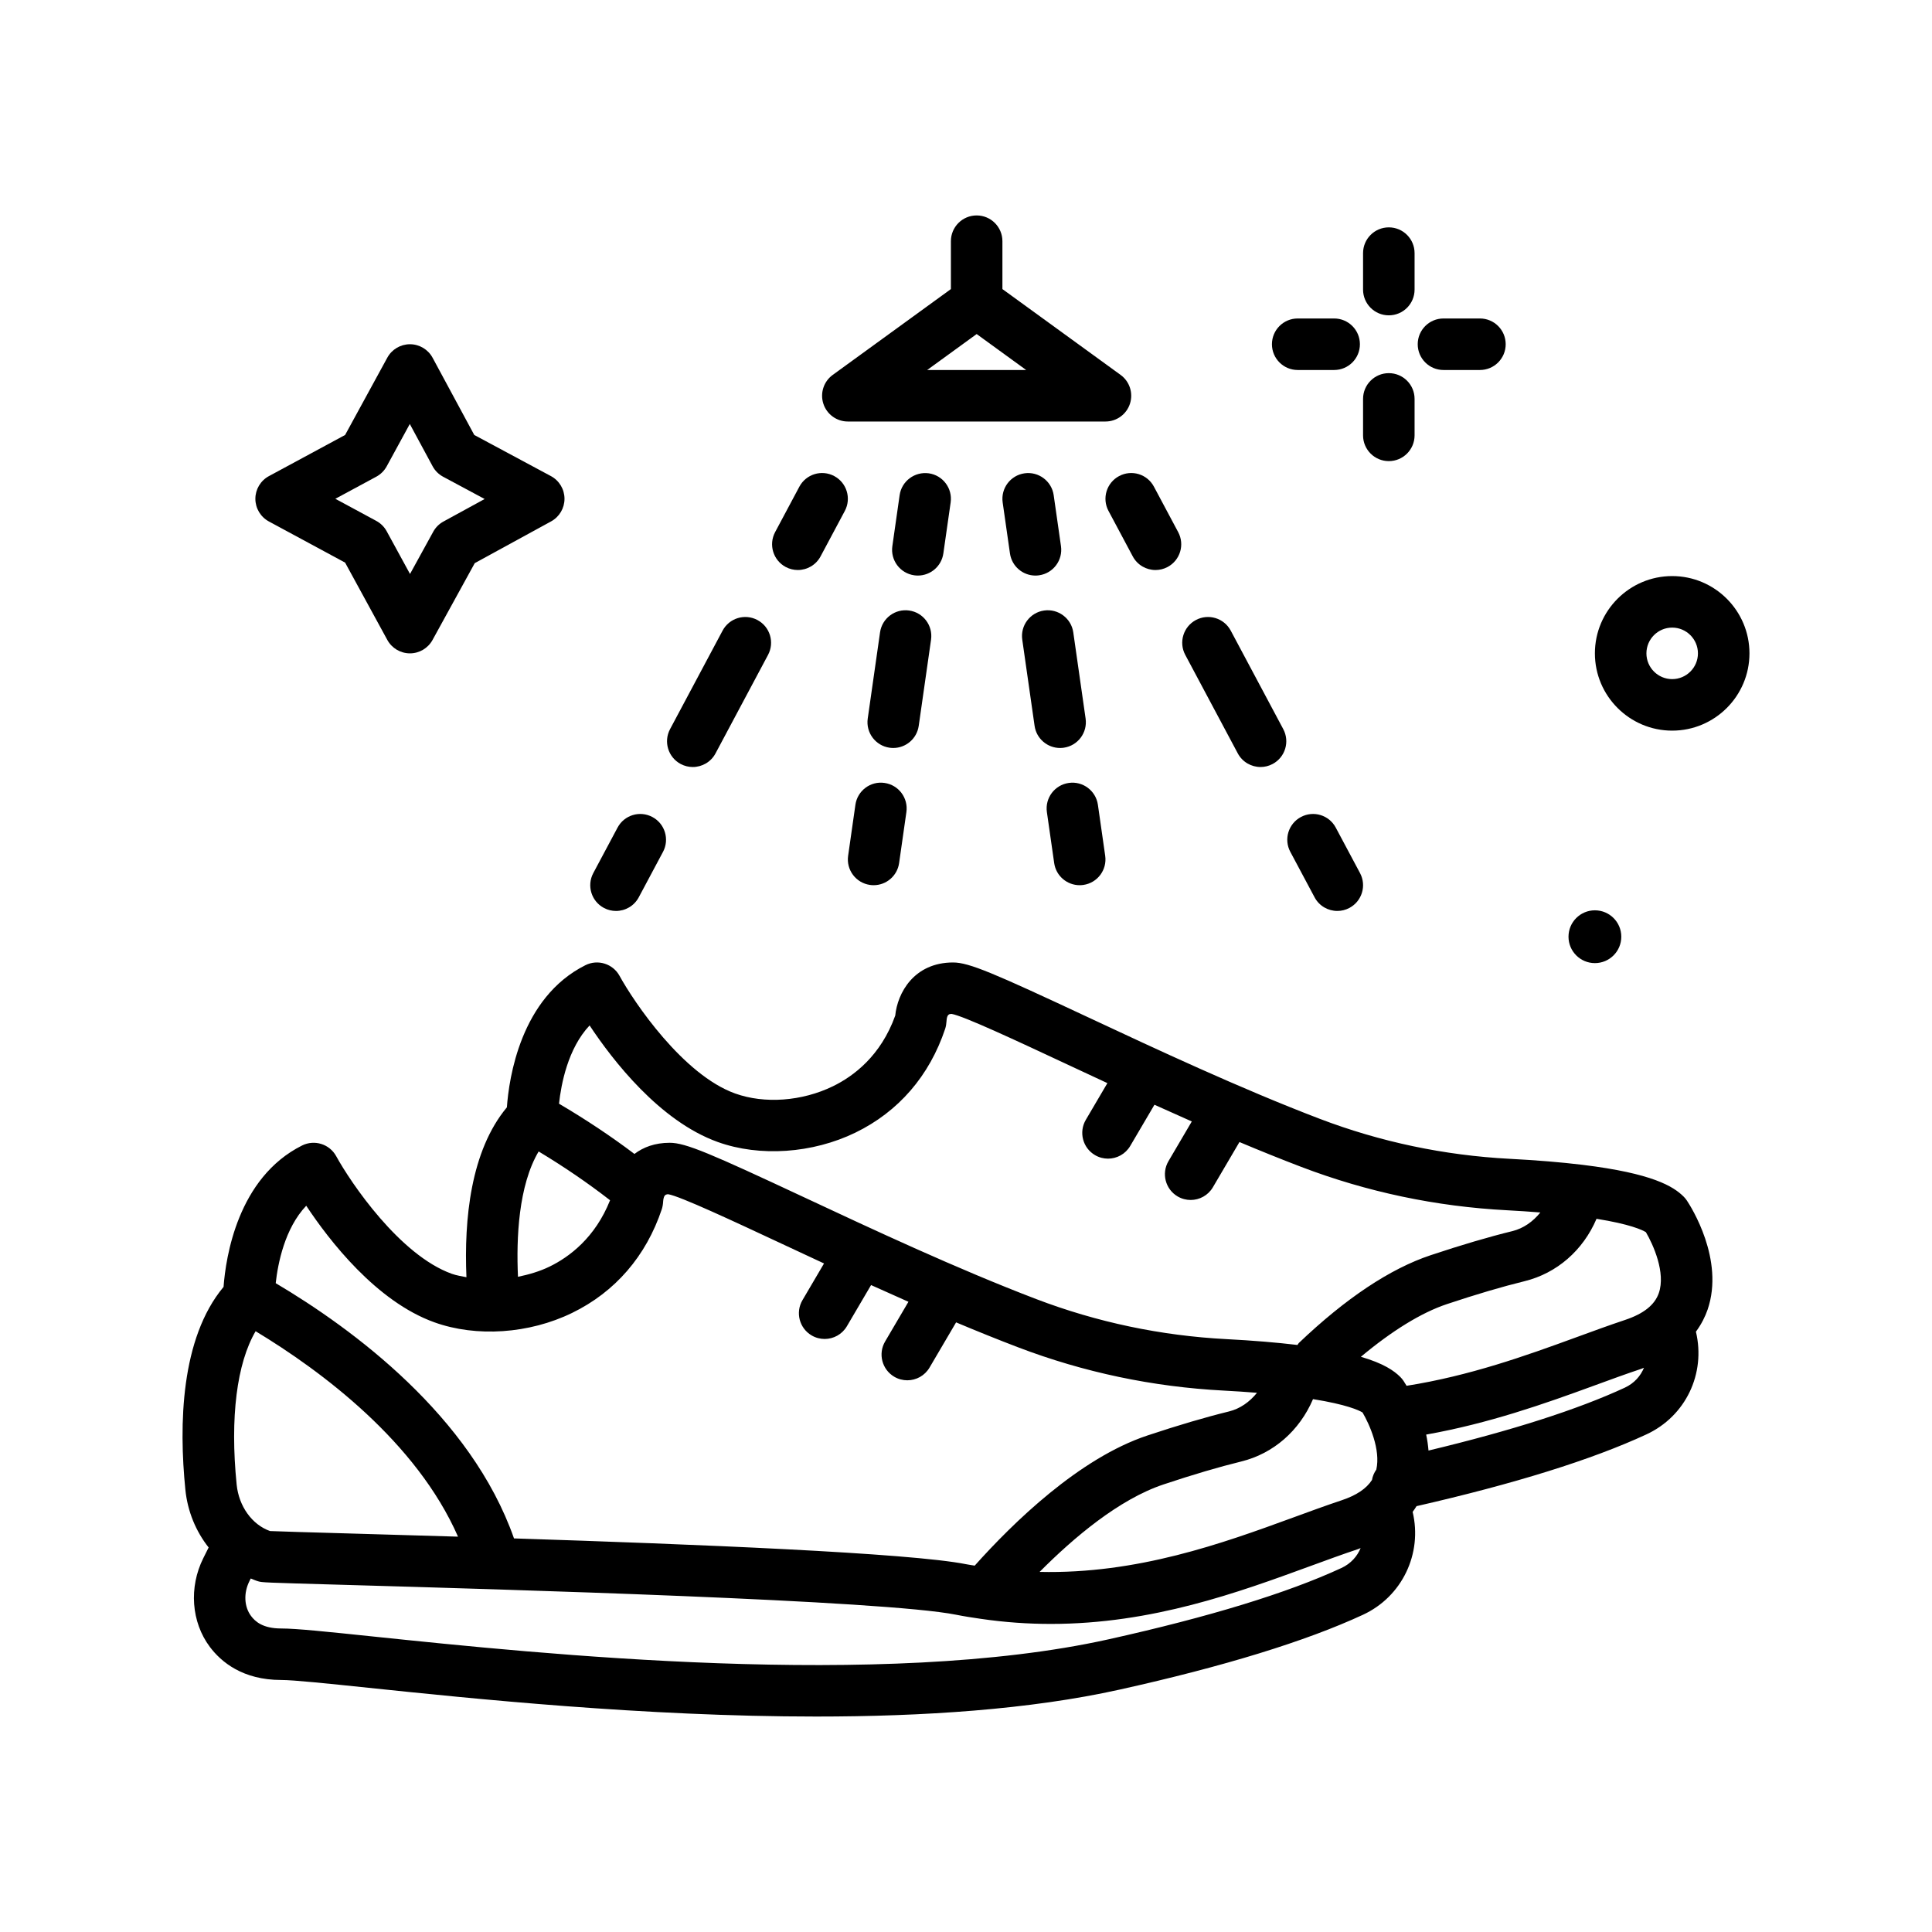 <svg id="shoes" enable-background="new 0 0 300 300" height="512" viewBox="0 0 300 300" width="512" xmlns="http://www.w3.org/2000/svg"><g><path d="m146.483 85.94 1.133-7.92c.313-2.188-1.207-4.213-3.394-4.525-2.188-.295-4.215 1.209-4.527 3.392l-1.131 7.92c-.315 2.188 1.205 4.213 3.392 4.525.191.028.383.041.57.041 1.961 0 3.672-1.439 3.957-3.433z"/><path d="m142.659 112.713 1.914-13.386c.312-2.188-1.207-4.213-3.394-4.526-2.192-.314-4.215 1.207-4.526 3.393l-1.912 13.386c-.312 2.188 1.207 4.213 3.392 4.526.194.027.383.041.572.041 1.958-.001 3.669-1.44 3.954-3.434z"/><path d="m132.827 124.969-1.131 7.92c-.313 2.186 1.207 4.213 3.394 4.523.191.028.381.041.57.041 1.957 0 3.67-1.44 3.953-3.436l1.131-7.92c.312-2.186-1.207-4.213-3.395-4.523-2.173-.324-4.214 1.205-4.522 3.395z"/><path d="m161.354 89.332c2.188-.312 3.707-2.338 3.394-4.525l-1.133-7.92c-.312-2.184-2.352-3.705-4.527-3.392-2.188.312-3.707 2.338-3.394 4.525l1.133 7.92c.285 1.994 1.996 3.434 3.957 3.434.187-.001.379-.014.57-.042z"/><path d="m164.608 116.146c.188 0 .379-.014.57-.041 2.187-.312 3.707-2.338 3.394-4.526l-1.914-13.386c-.312-2.186-2.352-3.705-4.528-3.393-2.187.312-3.707 2.338-3.394 4.526l1.914 13.386c.286 1.995 1.997 3.434 3.958 3.434z"/><path d="m167.651 137.453c.188 0 .379-.014.57-.041 2.188-.312 3.707-2.338 3.394-4.525l-1.133-7.92c-.312-2.186-2.348-3.713-4.527-3.392-2.188.312-3.707 2.338-3.394 4.525l1.133 7.92c.285 1.994 1.996 3.433 3.957 3.433z"/><path d="m173.772 73.924c-1.949 1.039-2.688 3.463-1.644 5.412l3.766 7.059c.719 1.35 2.102 2.117 3.531 2.117.633 0 1.277-.15 1.879-.47 1.949-1.039 2.688-3.463 1.644-5.412l-3.766-7.058c-1.035-1.949-3.445-2.693-5.41-1.648z"/><path d="m192.202 116.984c.723 1.35 2.106 2.117 3.535 2.117.633 0 1.277-.15 1.879-.471 1.949-1.039 2.688-3.463 1.648-5.412l-8.156-15.295c-1.043-1.949-3.457-2.688-5.414-1.646-1.949 1.039-2.688 3.463-1.648 5.412z"/><path d="m202.006 126.865c-1.949 1.039-2.688 3.463-1.644 5.412l3.766 7.058c.719 1.35 2.102 2.117 3.531 2.117.633 0 1.277-.15 1.879-.471 1.949-1.039 2.688-3.463 1.644-5.412l-3.766-7.059c-1.038-1.948-3.449-2.688-5.41-1.645z"/><path d="m122.006 88.041c.6.32 1.244.47 1.879.47 1.43 0 2.812-.767 3.533-2.117l3.766-7.059c1.039-1.949.303-4.373-1.646-5.412-1.955-1.043-4.373-.303-5.412 1.646l-3.766 7.058c-1.039 1.951-.303 4.375 1.646 5.414z"/><path d="m105.694 118.631c.6.32 1.244.471 1.879.471 1.43 0 2.814-.768 3.533-2.117l8.156-15.295c1.039-1.949.302-4.373-1.647-5.412-1.957-1.043-4.375-.303-5.412 1.646l-8.156 15.295c-1.039 1.949-.302 4.373 1.647 5.412z"/><path d="m93.772 140.982c.6.32 1.244.471 1.879.471 1.43 0 2.812-.768 3.533-2.117l3.766-7.058c1.039-1.949.303-4.373-1.646-5.412-1.957-1.045-4.373-.304-5.412 1.646l-3.766 7.059c-1.04 1.949-.303 4.373 1.646 5.411z"/><path d="m131.655 65.453h40c1.734 0 3.27-1.115 3.805-2.764.535-1.648-.051-3.455-1.453-4.473l-18.352-13.328v-7.436c0-2.209-1.789-4-4-4s-4 1.791-4 4v7.436l-18.35 13.328c-1.402 1.018-1.99 2.824-1.455 4.473s2.072 2.764 3.805 2.764zm20-13.582 7.684 5.582h-15.367z"/><path d="m41.754 80.973 11.834 6.39 6.555 12.006c.701 1.283 2.045 2.082 3.506 2.084h.006c1.459 0 2.803-.795 3.506-2.074l6.56-11.937 11.852-6.479c1.289-.705 2.088-2.056 2.082-3.525s-.814-2.814-2.109-3.51l-11.902-6.385-6.469-11.988c-.695-1.291-2.043-2.098-3.51-2.102-.004 0-.006 0-.01 0-1.463 0-2.81.799-3.512 2.084l-6.555 12.006-11.834 6.39c-1.293.697-2.1 2.049-2.1 3.52s.808 2.823 2.1 3.52zm16.678-6.953c.68-.367 1.24-.924 1.612-1.604l3.59-6.578 3.541 6.56c.371.692.938 1.256 1.629 1.627l6.451 3.461-6.394 3.496c-.67.365-1.221.914-1.588 1.584l-3.606 6.561-3.623-6.637c-.371-.68-.932-1.236-1.612-1.604l-6.359-3.434z"/><path d="m261.444 185.818c-1.606-1.604-4.84-3.615-15.684-4.941-3.32-.404-7.129-.719-11.32-.936-10.168-.531-20.102-2.623-29.524-6.217-12.266-4.68-25.465-10.852-36.066-15.811-14.43-6.748-18.363-8.461-20.848-8.461-6.102 0-8.652 4.768-8.988 8.244-2.244 6.264-6.484 9.426-9.684 10.981-4.791 2.33-10.6 2.762-15.174 1.121-8.096-2.904-15.705-14.17-17.953-18.268-1.033-1.883-3.373-2.617-5.297-1.656-10.078 5.039-11.877 17.572-12.197 22.072-5.641 6.766-6.662 17.426-6.281 26.38-.768-.156-1.556-.272-2.272-.529-8.096-2.904-15.705-14.17-17.953-18.268-1.033-1.881-3.373-2.615-5.297-1.656-10.012 5.006-11.854 17.385-12.192 21.955-6.674 8-6.943 21.406-5.93 31.488.338 3.373 1.639 6.487 3.613 8.977l-.826 1.652c-2.266 4.531-1.867 9.942 1.014 13.785 1.758 2.344 5.108 5.139 11.082 5.139 1.906 0 7.047.535 13.555 1.213 16.057 1.674 42.812 4.463 69.494 4.463 16.602 0 33.176-1.08 47.125-4.18 16.211-3.602 28.93-7.514 37.808-11.627 6.071-2.813 9.25-9.484 7.706-15.97.218-.298.423-.596.604-.892 15.186-3.466 27.208-7.209 35.686-11.138 6.127-2.838 9.245-9.453 7.697-15.952.872-1.186 1.449-2.368 1.811-3.419 2.668-7.779-2.602-16.025-3.211-16.94-.143-.216-.311-.421-.498-.609zm-3.864 14.971c-.64 1.844-2.359 3.211-5.258 4.176-2.41.803-4.949 1.732-7.613 2.707-7.773 2.846-16.556 5.982-26.297 7.512-.217-.364-.388-.632-.469-.754-.145-.218-.313-.424-.5-.611-.978-.977-2.587-2.104-6.126-3.137 4.818-4.029 9.382-6.854 13.368-8.184 4.547-1.518 8.606-2.713 12.055-3.558 5.008-1.23 9.082-4.789 11.168-9.686 5.203.832 7.09 1.724 7.664 2.074 1.141 1.938 3.106 6.305 2.008 9.461zm-53.696 16.467c5.192.83 7.113 1.722 7.689 2.072 1.072 1.821 2.84 5.778 2.14 8.869-.336.483-.574 1.023-.672 1.613-.859 1.331-2.391 2.38-4.718 3.154-2.406.803-4.942 1.73-7.602 2.705-10.912 3.993-24.138 8.766-39.292 8.414 5.333-5.361 12.358-11.288 19.256-13.586 4.547-1.518 8.606-2.713 12.055-3.558 5.005-1.228 9.055-4.794 11.144-9.683zm-112.331-58.026c3.572 5.395 10.875 14.862 19.904 18.1 6.525 2.344 14.709 1.78 21.369-1.457 6.687-3.248 11.508-8.826 13.941-16.127.117-.348.188-.816.207-1.184.051-1.109.461-1.109.785-1.123 1.812.291 10.254 4.238 17.699 7.721 2.068.967 4.257 1.988 6.496 3.027l-3.351 5.7c-1.117 1.904-.484 4.356 1.422 5.475.637.375 1.336.552 2.023.552 1.371 0 2.707-.705 3.453-1.972l3.761-6.397c1.907.866 3.845 1.731 5.8 2.594l-3.624 6.168c-1.117 1.904-.48 4.355 1.422 5.474.636.373 1.336.551 2.023.551 1.371 0 2.707-.705 3.453-1.974l4.125-7.022c3.215 1.351 6.434 2.653 9.602 3.861 10.203 3.895 20.953 6.16 31.961 6.732 1.811.094 3.516.212 5.16.342-1.142 1.416-2.618 2.472-4.352 2.898-3.656.894-7.926 2.154-12.68 3.738-6.305 2.103-13.192 6.689-20.469 13.631-.095.09-.132.212-.215.308-3.256-.388-6.953-.695-11.031-.906-10.168-.531-20.102-2.623-29.524-6.217-12.262-4.68-25.457-10.85-36.058-15.809-14.436-6.75-18.369-8.463-20.856-8.463-2.317 0-4.117.691-5.483 1.734-3.632-2.748-7.558-5.354-11.713-7.805.333-3.036 1.373-8.575 4.75-12.15zm-11.122 39.03c-.274-5.996.072-14.167 3.209-19.461 3.961 2.382 7.668 4.917 11.09 7.575-2.301 5.797-6.32 8.809-9.399 10.304-1.55.754-3.214 1.232-4.9 1.582zm-32.88-11.033c3.572 5.394 10.877 14.865 19.906 18.103 6.525 2.344 14.713 1.783 21.369-1.457 6.687-3.248 11.508-8.826 13.943-16.127.115-.348.186-.816.203-1.184.01-.221.044-.37.079-.511.021-.064.038-.126.056-.191.159-.388.424-.411.652-.42 1.814.291 10.258 4.24 17.709 7.724 2.065.966 4.251 1.986 6.486 3.024l-3.349 5.701c-1.119 1.904-.482 4.356 1.424 5.474.634.373 1.334.551 2.021.551 1.371 0 2.707-.705 3.453-1.974l3.757-6.396c1.908.866 3.846 1.732 5.802 2.595l-3.624 6.168c-1.119 1.904-.482 4.355 1.424 5.474.635.373 1.334.551 2.022.551 1.371 0 2.707-.705 3.453-1.974l4.125-7.021c3.215 1.351 6.434 2.653 9.602 3.861 10.203 3.895 20.953 6.16 31.961 6.732 1.811.094 3.516.212 5.16.342-1.142 1.416-2.618 2.472-4.352 2.898-3.656.896-7.926 2.154-12.68 3.738-10.585 3.529-20.836 13.532-26.801 20.202-.439-.074-.872-.128-1.316-.218-8.79-1.758-42.278-3.107-70.222-4.009-6.671-19.003-25.02-32.534-37.002-39.633.34-3.046 1.39-8.492 4.739-12.023zm-10.805 43.293c-1.05-10.445.036-18.843 2.946-23.809 10.295 6.222 24.972 17.184 31.428 31.901-6.495-.198-12.467-.369-17.453-.512-5.506-.156-10.336-.295-11.736-.359-2.78-.981-4.845-3.831-5.185-7.221zm171.542 12.962c-8.359 3.871-20.531 7.598-36.18 11.076-35.104 7.797-88.43 2.238-114.057-.43-7.262-.758-12.06-1.258-14.383-1.258-2.894 0-4.058-1.108-4.682-1.938-1.08-1.439-1.182-3.562-.258-5.408l.208-.417c.378.146.744.319 1.136.432.668.193.668.193 13.367.556 25.078.717 83.806 2.397 95.023 4.639 1.293.26 2.567.451 3.836.637 3.742.549 7.367.791 10.875.791 15.762 0 29.144-4.9 40.297-8.982 2.582-.945 5.043-1.848 7.383-2.627.153-.051.276-.114.425-.168-.526 1.268-1.498 2.406-2.99 3.097zm44-28c-7.314 3.387-17.545 6.663-30.47 9.759-.074-.849-.19-1.683-.364-2.479 9.734-1.73 18.358-4.777 26.01-7.579 2.586-.947 5.047-1.85 7.391-2.629.151-.05.273-.113.42-.165-.527 1.261-1.485 2.397-2.987 3.093z"/><path d="m247.655 149.552c2.264 0 4.099-1.835 4.099-4.099s-1.835-4.099-4.099-4.099-4.099 1.835-4.099 4.099 1.835 4.099 4.099 4.099z"/><path d="m259.655 89.453c-6.617 0-12 5.383-12 12s5.383 12 12 12 12-5.383 12-12-5.383-12-12-12zm0 16c-2.207 0-4-1.795-4-4s1.793-4 4-4 4 1.795 4 4-1.793 4-4 4z"/><path d="m215.655 48.965c2.211 0 4-1.791 4-4v-5.66c0-2.209-1.789-4-4-4s-4 1.791-4 4v5.66c0 2.209 1.789 4 4 4z"/><path d="m215.655 71.602c2.211 0 4-1.791 4-4v-5.66c0-2.209-1.789-4-4-4s-4 1.791-4 4v5.66c0 2.209 1.789 4 4 4z"/><path d="m201.506 57.453h5.66c2.211 0 4-1.791 4-4s-1.789-4-4-4h-5.66c-2.211 0-4 1.791-4 4s1.79 4 4 4z"/><path d="m224.143 57.453h5.66c2.211 0 4-1.791 4-4s-1.789-4-4-4h-5.66c-2.211 0-4 1.791-4 4s1.789 4 4 4z"/></g></svg>
